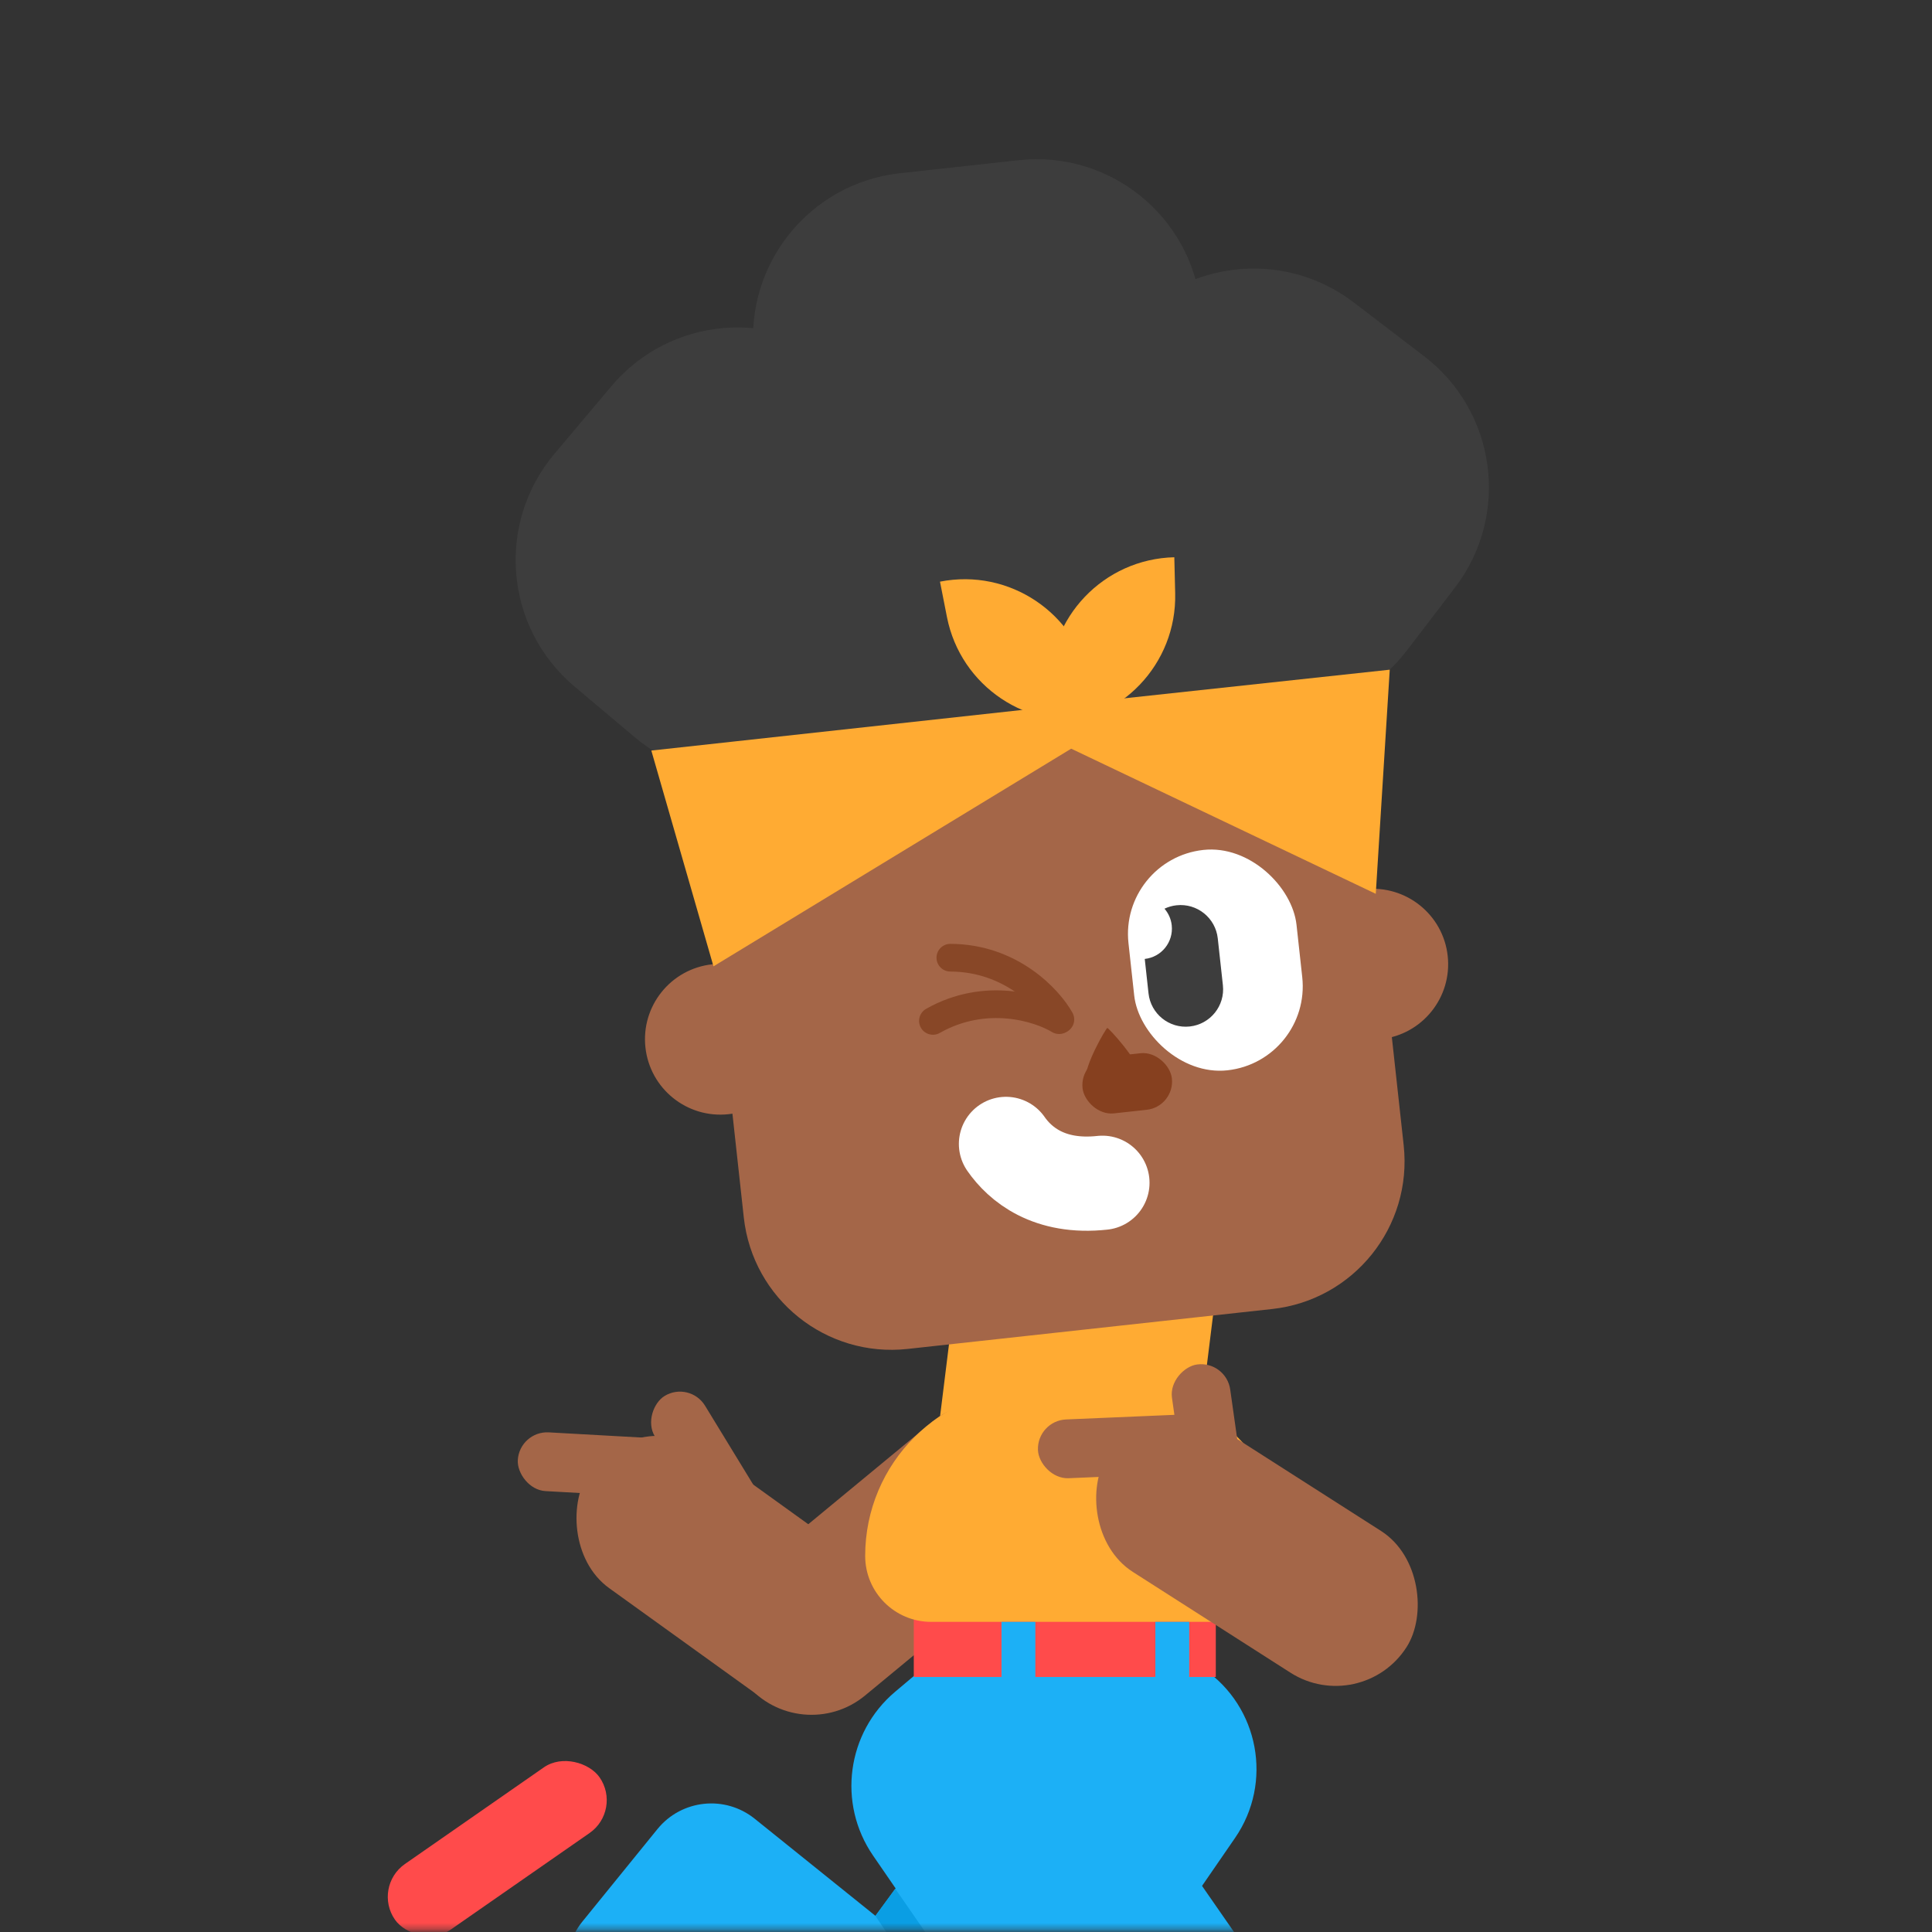 <svg viewBox="0 0 326 326" fill="none" xmlns="http://www.w3.org/2000/svg"><rect x="0" y="0" width="326" height="326" fill="#333333" stroke="none"/><mask id="mask0" mask-type="alpha" maskUnits="userSpaceOnUse" x="0" y="-13" width="326" height="339"><rect y="-13" width="326" height="338.66" rx="9.495" fill="#FFCC00"/></mask><g mask="url(#mask0)"><rect x="107.867" y="236.663" width="59.93" height="28.381" rx="14.191" transform="rotate(35.749 107.867 236.663)" fill="#A46648"/><rect x="87.648" y="241.416" width="28.732" height="9.926" rx="4.963" transform="rotate(3.195 87.648 241.416)" fill="#A46648"/><rect x="116.383" y="232.962" width="26.609" height="9.926" rx="4.963" transform="rotate(58.592 116.383 232.962)" fill="#A46648"/><circle cx="231.636" cy="162.691" r="12.721" transform="rotate(-6.249 231.636 162.691)" fill="#A46648"/><rect x="119.965" y="83.227" width="87.99" height="53.836" transform="rotate(-6.249 119.965 83.227)" fill="#3D3D3D"/><path d="M146.371 121.053C136.462 132.818 118.892 134.324 107.126 124.415L96.92 115.82C85.155 105.912 83.649 88.341 93.558 76.575L103.168 65.163C113.077 53.398 130.648 51.892 142.414 61.801L152.619 70.396C164.385 80.305 165.89 97.875 155.982 109.641L146.371 121.053Z" fill="#3D3D3D"/><path d="M198.362 114.956C210.582 124.299 228.062 121.967 237.405 109.747L245.509 99.147C254.851 86.927 252.519 69.447 240.299 60.104L228.446 51.043C216.226 41.7 198.746 44.032 189.404 56.252L181.3 66.852C171.957 79.072 174.29 96.552 186.51 105.895L198.362 114.956Z" fill="#3D3D3D"/><path d="M127.231 59.941C125.557 44.65 136.595 30.897 151.886 29.223L171.896 27.032C187.187 25.357 200.94 36.396 202.614 51.687L204.427 68.244C206.101 83.535 195.063 97.288 179.772 98.962L159.762 101.153C144.471 102.827 130.718 91.789 129.044 76.498L127.231 59.941Z" fill="#3D3D3D"/><rect x="161.406" y="216.54" width="43.616" height="28.608" transform="rotate(7.065 161.406 216.54)" fill="#FFAB33"/><path d="M207.514 121.323C219.227 120.041 229.762 128.496 231.045 140.21L236.851 193.231C238.358 206.995 228.422 219.373 214.659 220.88L153.154 227.615C139.391 229.122 127.012 219.187 125.505 205.424L119.699 152.402C118.417 140.688 126.872 130.153 138.586 128.871L207.514 121.323Z" fill="#A46648"/><rect x="188.863" y="144.969" width="28.523" height="37.407" rx="14.261" transform="rotate(-6.249 188.863 144.969)" fill="white"/><path fill-rule="evenodd" clip-rule="evenodd" d="M193.162 161.809C195.986 161.5 198.024 158.96 197.715 156.136C197.597 155.057 197.153 154.092 196.492 153.33C197.114 153.033 197.797 152.834 198.521 152.755C201.987 152.375 205.103 154.877 205.483 158.343L206.348 166.244C206.728 169.71 204.226 172.827 200.76 173.206C197.295 173.586 194.178 171.084 193.798 167.618L193.162 161.809Z" fill="#3D3D3D"/><path d="M183.141 182.457C183.421 185.017 185.724 186.865 188.284 186.585C190.843 186.304 192.691 184.002 192.411 181.442C192.131 178.883 187.039 173.431 186.846 173.453C186.652 173.474 182.861 179.898 183.141 182.457Z" fill="#86401F"/><path d="M177.092 116.115C176.808 104.201 186.237 94.312 198.151 94.029V94.029L198.296 100.113C198.58 112.028 189.151 121.916 177.237 122.2V122.2L177.092 116.115Z" fill="#FFAB33"/><rect width="66.55" height="28.381" rx="14.191" transform="matrix(0.771 -0.637 -0.637 -0.771 135.023 295.14)" fill="#A46648"/><path d="M159.786 104.117C162.088 115.811 173.433 123.425 185.126 121.123V121.123L183.951 115.152C181.649 103.458 170.304 95.844 158.611 98.146V98.146L159.786 104.117Z" fill="#FFAB33"/><path d="M255.102 393.522C258.201 397.987 257.105 404.118 252.651 407.233L233.371 420.717C228.88 423.857 222.692 422.736 219.587 418.221L147.319 313.107C141.265 304.303 142.879 292.342 151.05 285.457L163.263 275.166C166.538 272.406 171.477 273.061 173.919 276.579L255.102 393.522Z" fill="#1CB0F6"/><path d="M135.393 339.939C128.108 349.794 130.461 363.727 140.579 370.643V370.643C150.414 377.364 163.833 374.865 170.587 365.053L208.401 310.126C214.836 300.78 212.452 287.984 203.084 281.58V281.58C193.982 275.359 181.589 277.453 175.035 286.318L135.393 339.939Z" fill="#1CB0F6"/><path d="M100.467 341.008C95.074 337.056 94.085 329.395 98.299 324.203L110.937 308.633C114.995 303.634 122.33 302.854 127.347 306.889L166.296 338.212C174.861 345.1 176.193 357.639 169.266 366.173V366.173C162.069 375.04 149.18 376.703 139.968 369.953L100.467 341.008Z" fill="#1CB0F6"/><path d="M154.191 272.11H205.151V282.971H154.191V272.11Z" fill="#FF4B4B"/><path d="M145.988 262.539C145.988 246.892 158.673 234.207 174.32 234.207H188.793C204.44 234.207 217.125 246.892 217.125 262.539V262.539C217.125 268.686 212.141 273.67 205.994 273.67H157.119C150.972 273.67 145.988 268.686 145.988 262.539V262.539Z" fill="#FFAB33"/><rect x="182.145" y="178.847" width="15.164" height="9.601" rx="4.8" transform="rotate(-6.249 182.145 178.847)" fill="#86401F"/><circle cx="121.554" cy="175.359" r="12.721" transform="rotate(-6.249 121.554 175.359)" fill="#A46648"/><rect x="62.789" y="318.377" width="42.059" height="13.5" rx="6.75" transform="rotate(-34.821 62.789 318.377)" fill="#FF4B4B"/><path d="M109.902 126.646L182.109 118.739L182.803 125.08L120.389 163.057L109.902 126.646Z" fill="#FFAB33"/><path d="M234.502 113.002L178.151 119.08L178.845 125.421L232.144 150.821L234.502 113.002Z" fill="#FFAB33"/><rect x="168.992" y="273.669" width="5.712" height="9.346" fill="#1CB0F6"/><rect x="194.953" y="273.669" width="5.712" height="11.423" fill="#1CB0F6"/><path d="M169.746 193.022C172.104 196.419 176.986 200.567 186.019 199.578" stroke="white" stroke-width="15.898" stroke-linecap="round"/><path d="M178.707 172.137C175.32 170.08 166.32 167.225 157.419 172.263" stroke="#884727" stroke-width="4.673" stroke-linecap="round" stroke-linejoin="round"/><path d="M178.923 172.022C176.997 168.559 170.588 161.626 160.36 161.6" stroke="#884727" stroke-width="4.673" stroke-linecap="round" stroke-linejoin="round"/><rect x="194.492" y="233.691" width="59.93" height="28.381" rx="14.191" transform="rotate(32.591 194.492 233.691)" fill="#A46648"/><rect x="174.93" y="239.725" width="31.487" height="9.926" rx="4.963" transform="rotate(-2.441 174.93 239.725)" fill="#A46648"/><rect x="206.887" y="229.545" width="26.609" height="9.926" rx="4.963" transform="rotate(81.948 206.887 229.545)" fill="#A46648"/><path d="M147.716 323.279L151.057 318.685L176.915 356.054L173.195 361.29L147.716 323.279Z" fill="#0A9EE4"/></g></svg>